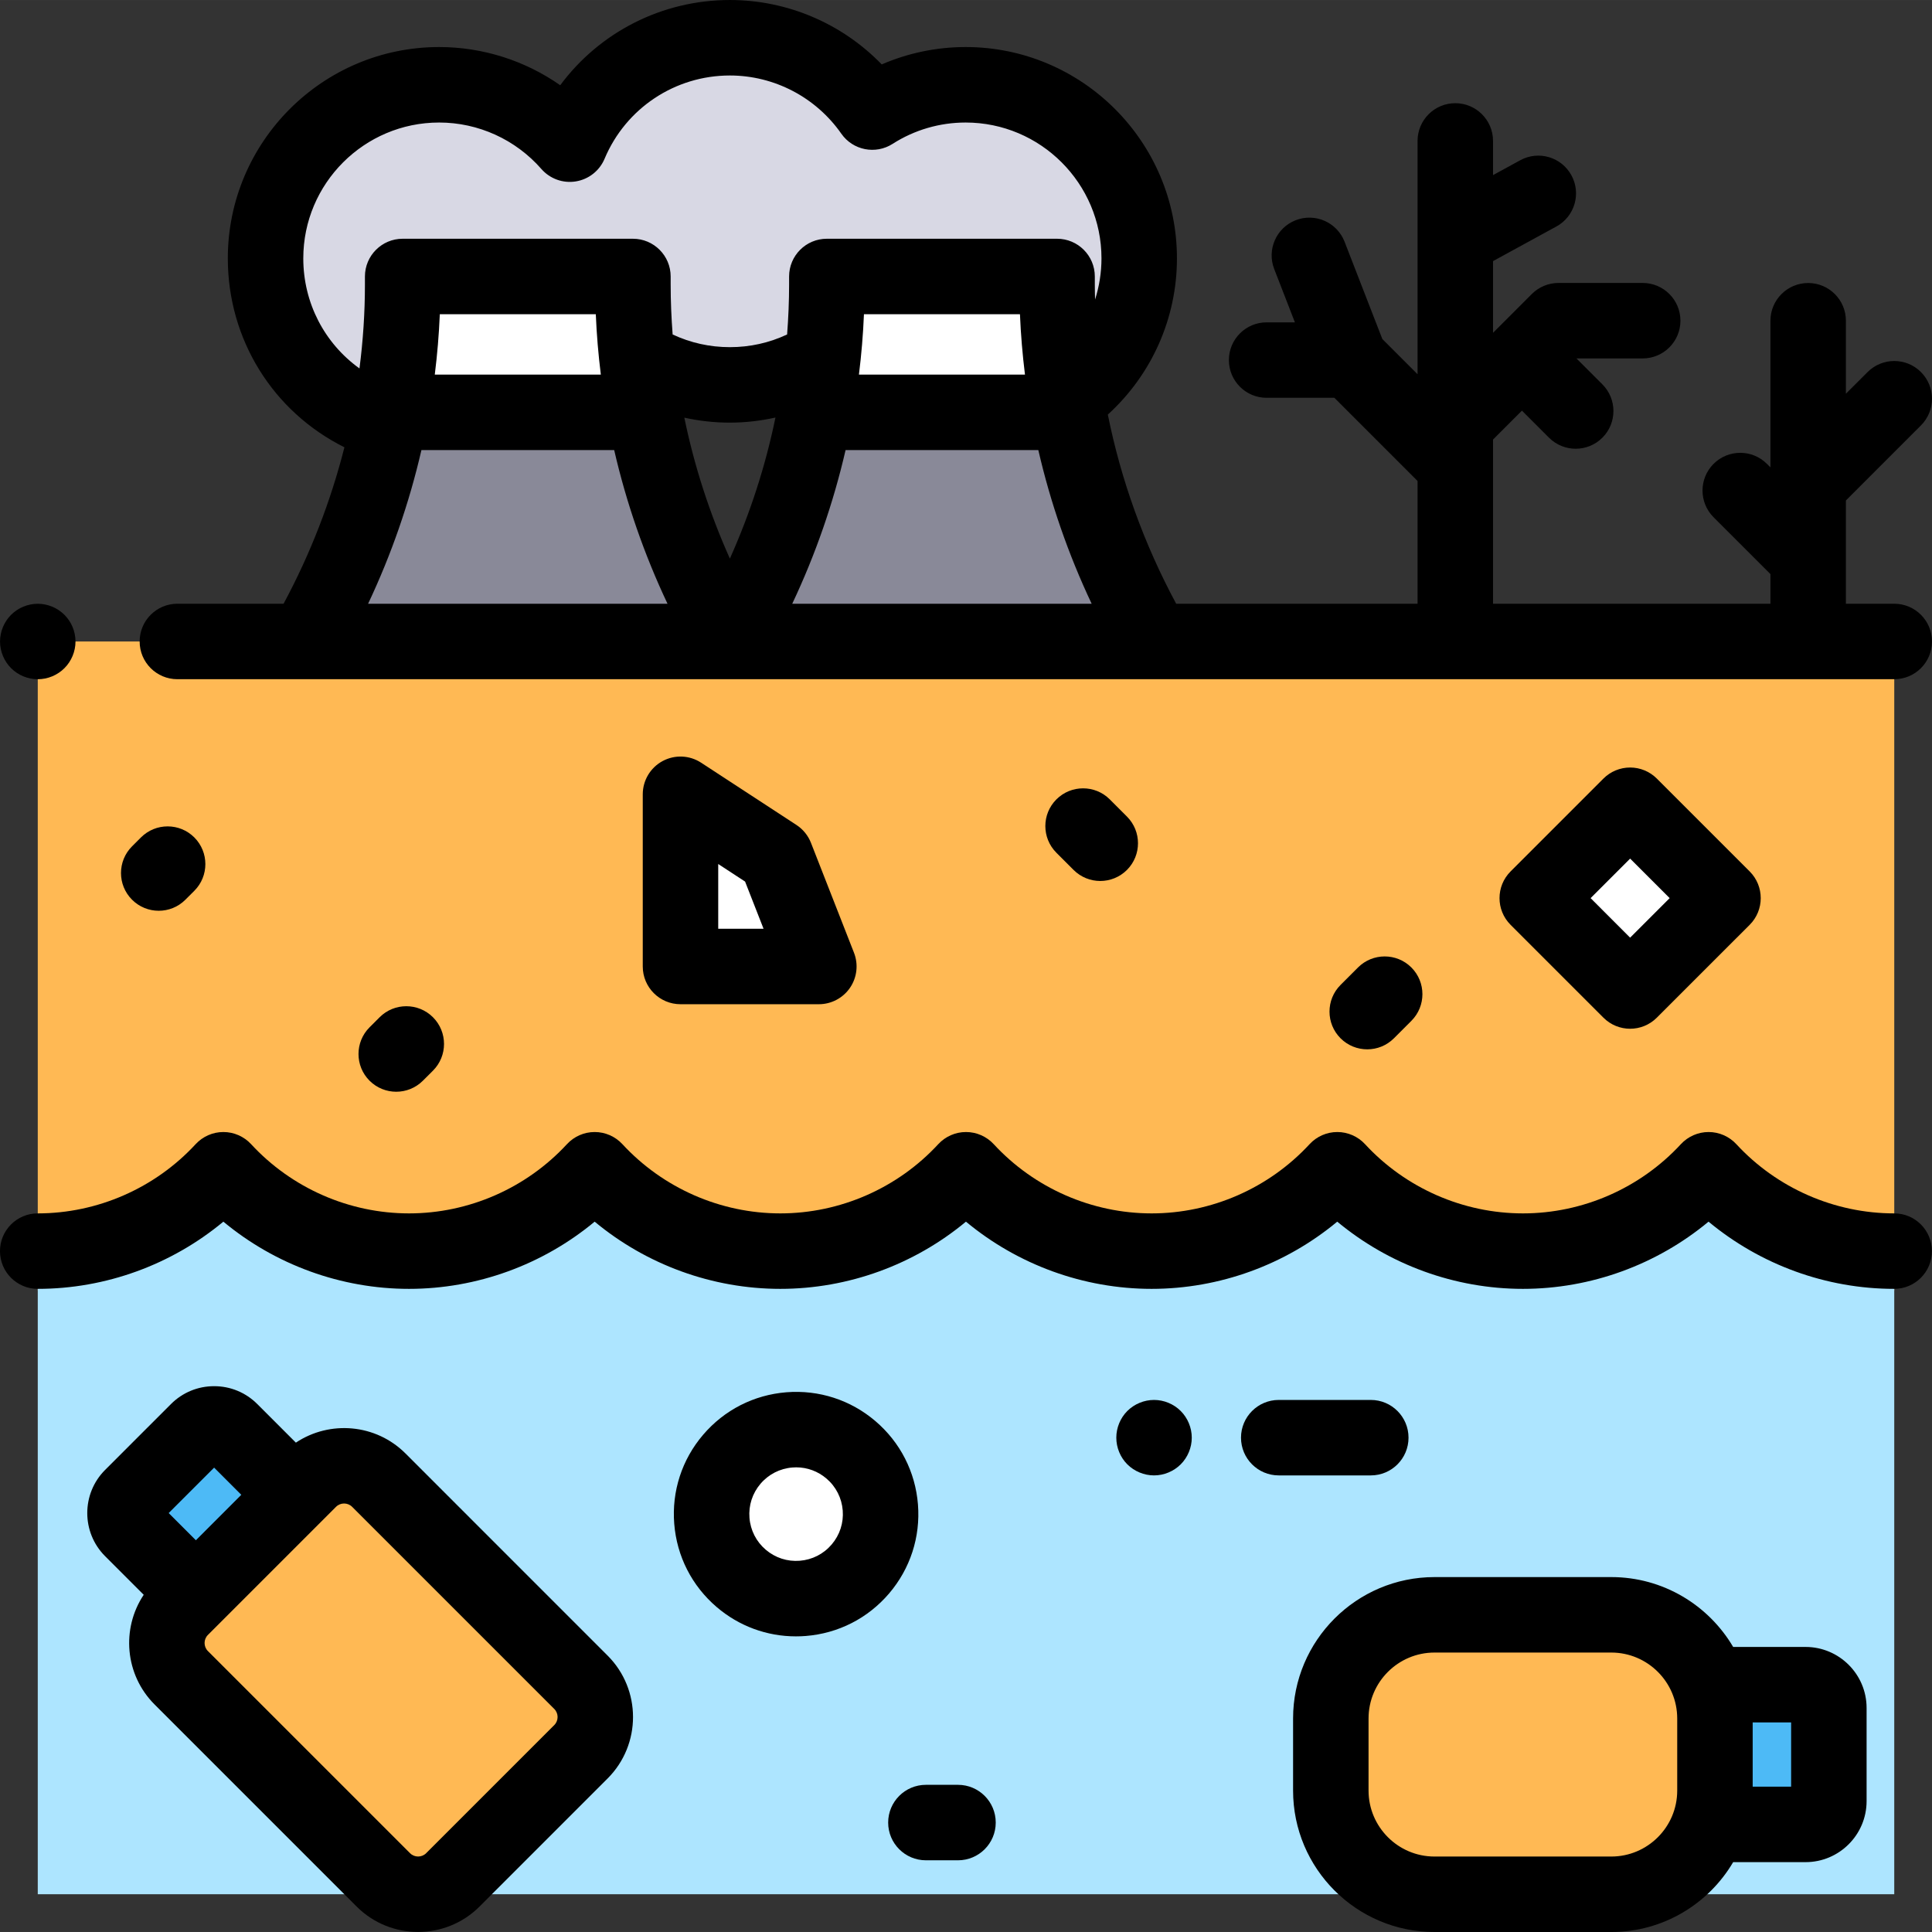 <svg height="512pt" viewBox="0 0 512.005 512" width="512pt" xmlns="http://www.w3.org/2000/svg"><rect x="0" y="0" width="512.005" height="512" fill="#333333" stroke="none"/><path d="m255.906 22.469c-9.113 0-17.602 2.664-24.75 7.234-8.312-11.906-22.105-19.699-37.73-19.699-19.094 0-35.469 11.633-42.426 28.199-8.434-9.637-20.812-15.734-34.625-15.734-25.406 0-46 20.594-46 46 0 19.531 12.172 36.219 29.344 42.891 5.164 2.008 10.781 3.109 16.656 3.109 19.094 0 35.469-11.637 42.426-28.199 8.434 9.637 20.812 15.73 34.625 15.73 9.117 0 17.605-2.66 24.75-7.23 8.312 11.902 22.109 19.699 37.73 19.699 11.254 0 21.562-4.043 29.555-10.75 10.055-8.438 16.445-21.098 16.445-35.25 0-25.406-20.594-46-46-46zm0 0" fill="#d8d8e4"/><path d="m10.008 170h491.996v172h-491.996zm0 0" fill="#ffb954"/><path d="m10.008 502v-170.438c19.457 0 36.969-8.309 49.199-21.562 12.23 13.254 29.742 21.562 49.199 21.562s36.969-8.309 49.199-21.562c12.234 13.254 29.742 21.562 49.199 21.562 19.457 0 36.969-8.309 49.203-21.562 12.23 13.254 29.742 21.562 49.199 21.562s36.969-8.309 49.199-21.562c12.23 13.254 29.742 21.562 49.199 21.562s36.969-8.309 49.199-21.562c12.23 13.254 29.742 21.562 49.199 21.562v170.438zm0 0" fill="#ade5ff"/><path d="m153.953 464.246-33.938 33.941c-5.09 5.086-13.34 5.086-18.426 0l-53.559-53.559c-5.086-5.09-5.086-13.336 0-18.426l33.941-33.941c5.086-5.086 13.336-5.086 18.426 0l53.555 53.559c5.09 5.086 5.09 13.336 0 18.426zm0 0" fill="#ffb954"/><path d="m52.383 379.16-17.457 17.453c-2.41 2.41-2.41 6.316 0 8.727l16.984 16.984 26.184-26.184-16.984-16.98c-2.41-2.41-6.316-2.41-8.727 0zm0 0" fill="#4dbaf6"/><path d="m352.684 474.523v-19.102c0-15.176 12.301-27.477 27.477-27.477h46.844c15.176 0 27.48 12.301 27.48 27.477v19.102c0 15.176-12.305 27.477-27.48 27.477h-46.84c-15.176.004-27.48-12.301-27.48-27.477zm0 0" fill="#ffb954"/><path d="m484.672 477.316v-24.688c0-3.406-2.762-6.168-6.168-6.168h-24.02v37.027h24.02c3.406 0 6.168-2.762 6.168-6.172zm0 0" fill="#4dbaf6"/><g fill="#fff"><path d="m233.371 401.262c0 12.367-10.027 22.395-22.398 22.395-12.367 0-22.395-10.027-22.395-22.395 0-12.371 10.027-22.395 22.395-22.395 12.371 0 22.398 10.023 22.398 22.395zm0 0"/><path d="m217.008 256.129h-36.668v-45.633l25.262 16.504zm0 0"/><path d="m407.387 238.016 24.613-24.617 24.613 24.617-24.613 24.613zm0 0"/></g><path d="m193.426 170c-16.871-29.152-25.691-61.625-25.691-94.598v-2.133h-61.02v2.133c0 32.973-8.82 65.445-25.695 94.598zm0 0" fill="#898998"/><path d="m106.715 73.27v2.133c0 11.391-1.078 22.715-3.152 33.867h67.32c-2.07-11.152-3.148-22.477-3.148-33.867v-2.133zm0 0" fill="#fff"/><path d="m305.832 170c-16.875-29.152-25.691-61.625-25.691-94.598v-2.133h-61.02v2.133c0 32.973-8.82 65.445-25.695 94.598zm0 0" fill="#898998"/><path d="m219.121 73.27v2.133c0 11.391-1.078 22.715-3.152 33.867h67.32c-2.07-11.152-3.148-22.477-3.148-33.867v-2.133zm0 0" fill="#fff"/><path d="m502.004 321.562c-15.836 0-31.094-6.688-41.852-18.344-1.895-2.051-4.559-3.219-7.348-3.219-2.793 0-5.457 1.168-7.352 3.219-10.758 11.656-26.012 18.344-41.848 18.344-15.84 0-31.094-6.688-41.852-18.344-1.895-2.051-4.559-3.219-7.352-3.219-2.789 0-5.453 1.168-7.348 3.219-10.758 11.656-26.016 18.344-41.852 18.344-15.84 0-31.094-6.688-41.852-18.344-1.895-2.051-4.559-3.219-7.348-3.219-2.793 0-5.457 1.168-7.352 3.219-10.758 11.656-26.012 18.344-41.852 18.344-15.836 0-31.09-6.688-41.852-18.344-1.895-2.051-4.559-3.219-7.348-3.219-2.793 0-5.457 1.168-7.352 3.219-10.758 11.656-26.012 18.344-41.848 18.344-15.84 0-31.094-6.688-41.852-18.344-1.895-2.051-4.559-3.219-7.352-3.219-2.789 0-5.453 1.168-7.348 3.219-10.758 11.656-26.016 18.344-41.852 18.344-5.523 0-10 4.477-10 10s4.477 10 10 10c18.012 0 35.461-6.395 49.199-17.809 13.738 11.414 31.188 17.809 49.199 17.809 18.012 0 35.461-6.395 49.199-17.809 13.738 11.414 31.188 17.809 49.199 17.809s35.461-6.395 49.199-17.809c13.738 11.414 31.188 17.809 49.199 17.809 18.012 0 35.461-6.395 49.199-17.809 13.742 11.414 31.191 17.809 49.203 17.809 18.008 0 35.457-6.395 49.195-17.809 13.742 11.414 31.188 17.809 49.199 17.809 5.523 0 10-4.477 10-10s-4.465-10-9.988-10zm0 0"/><path d="m502.004 160h-12.816v-27.371l19.887-19.891c3.906-3.902 3.906-10.234 0-14.141-3.902-3.906-10.234-3.906-14.141 0l-5.746 5.742v-19.34c0-5.52-4.477-10-10-10-5.52 0-10 4.48-10 10v38.859l-.93-.93c-3.906-3.902-10.234-3.902-14.141 0-3.906 3.906-3.906 10.238 0 14.145l15 14.996c.023.023.047.043.07.066v7.863h-73.516v-36.672s0-.004 0-.008v-6.832l7.664-7.664 7.176 7.176c1.949 1.949 4.512 2.926 7.07 2.926 2.559 0 5.117-.977 7.07-2.926 3.906-3.906 3.906-10.238 0-14.145l-6.871-6.867h17.555c5.523 0 10-4.48 10-10 0-5.523-4.477-10-10-10h-22.309c-2.652 0-5.195 1.051-7.07 2.926l-10.285 10.289v-19.004l16.793-9.176c4.848-2.648 6.629-8.727 3.98-13.57-2.648-4.848-8.723-6.633-13.57-3.98l-7.203 3.938v-9.062c0-5.523-4.48-10-10-10-5.523 0-10 4.477-10 10v25.91.078 35.844l-9.336-9.336-10.008-25.785c-2-5.148-7.793-7.699-12.941-5.703-5.148 2-7.703 7.793-5.703 12.941l5.484 14.129h-7.496c-5.52 0-10 4.48-10 10 0 5.523 4.48 10 10 10h17.961l22.039 22.039v32.535h-63.969c-8.535-15.863-14.625-32.777-18.113-50.129 11.66-10.613 18.316-25.57 18.316-41.402 0-30.879-25.121-56-56-56-7.699 0-15.254 1.578-22.238 4.605-10.473-10.816-24.973-17.07-40.242-17.07-18.02 0-34.555 8.555-44.961 22.586-9.324-6.527-20.508-10.121-32.09-10.121-30.879 0-56 25.121-56 56 0 21.512 11.973 40.629 30.902 50.07-3.629 14.312-9.023 28.254-16.129 41.461h-28.141c-5.523 0-10 4.48-10 10 0 5.523 4.477 10 10 10h454.996c5.523 0 10-4.477 10-10 0-5.52-4.477-10-10-10zm-421.629-91.531c0-19.852 16.148-36 36-36 10.375 0 20.25 4.492 27.098 12.316 2.273 2.598 5.719 3.844 9.125 3.289 3.406-.551 6.285-2.816 7.621-6 5.633-13.406 18.668-22.07 33.207-22.07 11.746 0 22.789 5.766 29.535 15.426 3.07 4.398 9.066 5.586 13.586 2.699 5.785-3.703 12.48-5.66 19.359-5.66 19.852 0 36 16.148 36 36 0 3.75-.59 7.422-1.699 10.91-.031-1.324-.066-2.648-.066-3.977v-2.133c0-5.523-4.48-10-10-10h-61.02c-5.523 0-10 4.477-10 10v2.133c0 4.418-.191 8.836-.527 13.238-4.758 2.227-9.848 3.359-15.168 3.359-5.316 0-10.414-1.137-15.168-3.359-.336-4.406-.523-8.82-.523-13.238v-2.133c0-5.523-4.48-10-10-10h-61.023c-5.52 0-10 4.477-10 10v2.133c0 7.434-.492 14.863-1.445 22.238-9.246-6.645-14.891-17.34-14.891-29.172zm191.254 30.801h-44c.66-5.312 1.109-10.652 1.328-16h41.344c.219 5.348.672 10.688 1.328 16zm-66.125 11.383c-2.629 12.789-6.68 25.328-12.078 37.387-5.395-12.047-9.441-24.578-12.07-37.355 3.926.863 7.953 1.316 12.07 1.316 4.07 0 8.121-.473 12.078-1.348zm-46.277-11.383h-44.004c.66-5.312 1.113-10.652 1.332-16h41.34c.219 5.348.672 10.688 1.332 16zm-61.676 60.73c6.191-13.102 10.918-26.77 14.133-40.73h51.082c3.215 13.961 7.941 27.629 14.133 40.73zm112.402 0c6.191-13.102 10.918-26.77 14.137-40.73h51.078c3.219 13.961 7.945 27.629 14.137 40.73zm0 0"/><path d="m10.008 180.004c2.629 0 5.211-1.07 7.07-2.934 1.859-1.855 2.93-4.438 2.93-7.066 0-2.641-1.07-5.211-2.93-7.07s-4.441-2.93-7.07-2.93c-2.629 0-5.211 1.066-7.07 2.93-1.859 1.859-2.93 4.441-2.93 7.07s1.07 5.211 2.93 7.066c1.859 1.863 4.441 2.934 7.07 2.934zm0 0"/><path d="m107.469 385.191c-7.887-7.887-20.113-8.84-29.059-2.875l-10.23-10.23c-3.055-3.055-7.113-4.734-11.434-4.734-4.32 0-8.379 1.68-11.434 4.734l-17.457 17.457c-6.305 6.305-6.305 16.562 0 22.867l10.23 10.23c-5.969 8.945-5.012 21.172 2.871 29.059l53.559 53.559c4.492 4.488 10.387 6.73 16.285 6.73 5.895 0 11.793-2.242 16.285-6.73l33.938-33.941c8.98-8.98 8.98-23.59 0-32.566zm-50.723 3.746 7.203 7.203-12.039 12.043-7.207-7.207zm90.137 68.234-33.941 33.941c-1.176 1.184-3.102 1.184-4.281 0l-53.559-53.559c-1.18-1.18-1.18-3.102 0-4.281l33.941-33.941c.59-.59 1.367-.887 2.141-.887.777 0 1.555.297 2.145.887l53.559 53.559c1.176 1.18 1.176 3.102-.004 4.281zm0 0"/><path d="m478.5 436.461h-19.188c-6.52-11.07-18.559-18.516-32.309-18.516h-46.84c-20.668 0-37.48 16.812-37.48 37.477v19.102c0 20.668 16.812 37.48 37.48 37.48h46.84c13.75 0 25.789-7.449 32.309-18.516h19.188c8.918 0 16.172-7.254 16.172-16.172v-24.688c0-8.914-7.254-16.168-16.172-16.168zm-51.496 55.543h-46.84c-9.641 0-17.48-7.844-17.48-17.48v-19.102c0-9.637 7.84-17.477 17.48-17.477h46.84c9.641 0 17.48 7.84 17.48 17.477v19.102c0 9.637-7.84 17.48-17.48 17.48zm47.668-18.516h-10.188v-17.027h10.188zm0 0"/><path d="m243.27 398.699c-.684-8.625-4.688-16.469-11.27-22.086-6.582-5.613-14.957-8.328-23.586-7.648-8.625.688-16.469 4.688-22.086 11.273-5.617 6.582-8.332 14.957-7.648 23.582.684 8.625 4.688 16.469 11.27 22.086 5.918 5.047 13.281 7.75 20.973 7.75.867 0 1.738-.031 2.613-.102 8.625-.684 16.469-4.688 22.086-11.27 5.613-6.586 8.328-14.961 7.648-23.586zm-22.867 10.605c-2.148 2.52-5.148 4.051-8.449 4.312-3.305.266-6.504-.777-9.023-2.926-2.52-2.148-4.051-5.148-4.312-8.453-.262-3.301.777-6.504 2.926-9.023 2.148-2.516 5.152-4.047 8.453-4.309.332-.027.668-.043 1-.043 2.941 0 5.758 1.035 8.023 2.969 2.52 2.148 4.047 5.148 4.312 8.449.262 3.301-.777 6.504-2.93 9.023zm0 0"/><path d="m373.277 381c0-5.52-4.477-10-10-10h-24.395c-5.52 0-10 4.48-10 10 0 5.523 4.48 10 10 10h24.395c5.523 0 10-4.477 10-10zm0 0"/><path d="m305.836 371c-2.641 0-5.211 1.07-7.082 2.93-1.859 1.863-2.918 4.441-2.918 7.07 0 2.633 1.059 5.211 2.918 7.07 1.871 1.859 4.453 2.93 7.082 2.93 2.629 0 5.199-1.07 7.07-2.93 1.859-1.859 2.93-4.438 2.93-7.07 0-2.629-1.07-5.207-2.93-7.07-1.859-1.859-4.441-2.93-7.07-2.93zm0 0"/><path d="m253.883 473h-8.508c-5.52 0-10 4.48-10 10 0 5.523 4.48 10 10 10h8.508c5.523 0 10-4.477 10-10 0-5.52-4.477-10-10-10zm0 0"/><path d="m42.066 241.363c2.559 0 5.121-.977 7.07-2.934l2.363-2.359c3.902-3.906 3.902-10.238-.004-14.145-3.906-3.902-10.238-3.902-14.141.004l-2.363 2.363c-3.902 3.906-3.902 10.238.004 14.141 1.953 1.953 4.512 2.93 7.07 2.93zm0 0"/><path d="m291.586 233.469c2.559 0 5.117-.977 7.07-2.926 3.902-3.906 3.906-10.238 0-14.145l-4.551-4.555c-3.906-3.902-10.238-3.902-14.145 0s-3.906 10.234-.004 14.141l4.555 4.555c1.953 1.953 4.512 2.93 7.074 2.93zm0 0"/><path d="m112.078 286.395 2.668-2.664c3.902-3.906 3.902-10.238 0-14.145-3.906-3.902-10.238-3.902-14.145 0l-2.668 2.668c-3.902 3.906-3.902 10.234 0 14.141 1.953 1.953 4.512 2.93 7.074 2.93 2.559 0 5.117-.977 7.07-2.93zm0 0"/><path d="m362.34 278.086c2.559 0 5.117-.977 7.07-2.926l4.621-4.625c3.906-3.906 3.906-10.238 0-14.145-3.906-3.902-10.234-3.902-14.141 0l-4.625 4.625c-3.906 3.906-3.906 10.238 0 14.145 1.953 1.949 4.512 2.926 7.074 2.926zm0 0"/><path d="m217.008 266.129c3.305 0 6.395-1.633 8.258-4.363s2.258-6.207 1.051-9.285l-11.402-29.125c-.758-1.938-2.102-3.59-3.84-4.727l-25.266-16.504c-3.074-2.008-7-2.172-10.227-.426-3.23 1.75-5.242 5.125-5.242 8.797v45.633c0 5.52 4.48 10 10 10zm-26.668-37.156 7.117 4.652 4.895 12.504h-12.012zm0 0"/><path d="m432.004 272.629c2.562 0 5.117-.977 7.07-2.93l24.617-24.613c3.902-3.906 3.902-10.238 0-14.145l-24.617-24.617c-1.875-1.875-4.418-2.926-7.07-2.926s-5.195 1.051-7.07 2.926l-24.613 24.617c-3.906 3.906-3.906 10.238 0 14.145l24.613 24.613c1.953 1.953 4.512 2.93 7.07 2.93zm0-45.09 10.477 10.473-10.477 10.477-10.473-10.477zm0 0"/></svg>